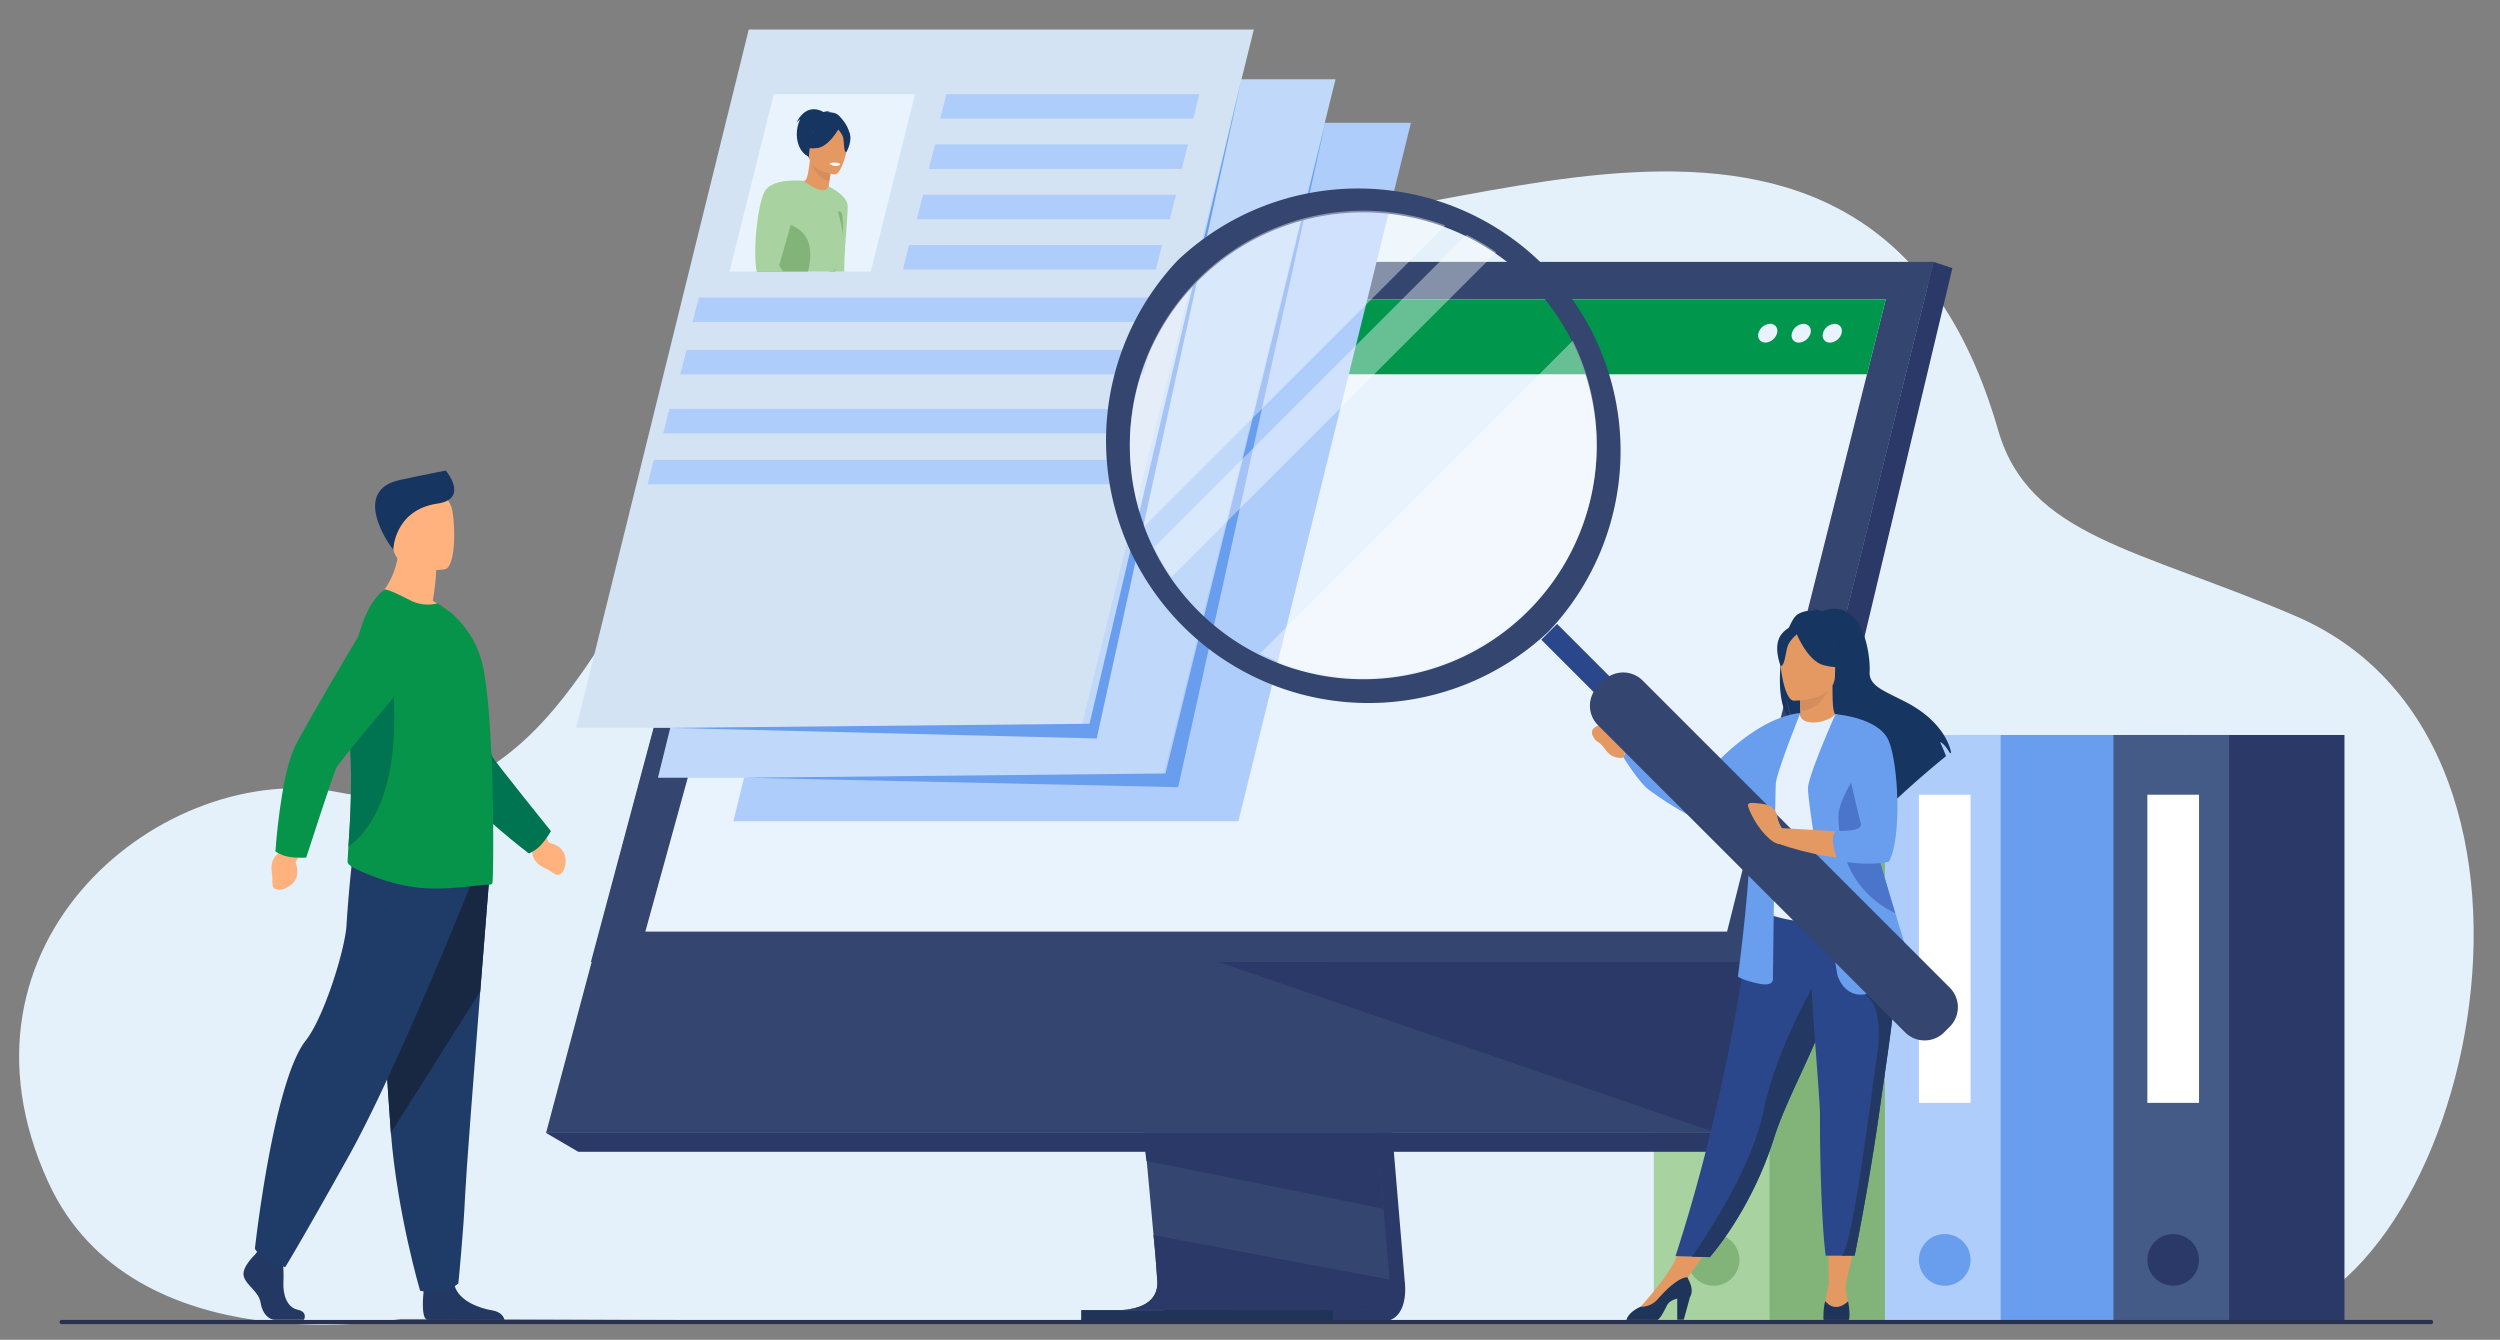 <svg version="1.1" id="Layer_1" xmlns="http://www.w3.org/2000/svg" xmlns:xlink="http://www.w3.org/1999/xlink" x="0" y="0" viewBox="0 0 2719.5 1457.4" style="enable-background:new 0 0 2719.5 1457.4" xml:space="preserve"><rect x="0" y="0" width="2719.5" height="1457.4" fill="#808080" stroke="none"/><style>.st1{fill:#82b479}.st3{fill:#699dee}.st4{fill:#afcdfb}.st5{fill:#fff}.st6{fill:#2a3967}.st8{fill:#344670}.st9{fill:#1e3459}.st10{fill:#e9f3fe}.st12{fill:#233862}.st13{fill:#1f3b68}.st15{fill:#ffb27d}.st16{fill:#163560}.st17{fill:#007451}.st18{fill:#06944b}.st22{fill:#e49963}.st23{fill:#a8d2a0}.st24{fill:#d68d5d}.st25{fill:#2b478b}.st28{opacity:.4;fill:#fff}</style><path d="M436.1 1434.7s-291 53.4-383.6-148.7c-120.2-262.3 126.7-461.1 316.1-424.1 412.6 80.7 313.2-810 975.4-628.2 186.2 51.1 689.3-252.5 829.6 234.3 33.4 115.8 151.6 128.5 323.2 202 335.8 143.8 182.3 767.1-57.7 769.5-240 2.5-2003-4.8-2003-4.8z" style="fill:#e5f1fa"/><path transform="rotate(-180 1964.8 1118.8)" class="st1" d="M1879.1 799.5h171.4v638.6h-171.4z"/><path transform="rotate(-180 1862 1118.8)" style="fill:#a8d29f" d="M1799.1 799.5H1925v638.6h-125.9z"/><circle class="st1" cx="1864.1" cy="1370.5" r="28.1"/><path transform="rotate(-180 2216.2 1118.8)" class="st3" d="M2130.5 799.5h171.4v638.6h-171.4z"/><path transform="rotate(-180 2113.4 1118.8)" class="st4" d="M2050.5 799.5h125.9v638.6h-125.9z"/><circle class="st3" cx="2115.5" cy="1370.5" r="28.1"/><path class="st5" d="M2087.4 864.5h56.2v335.2h-56.2z"/><path transform="rotate(-180 2464.6 1118.8)" class="st6" d="M2378.9 799.5h171.4v638.6h-171.4z"/><path transform="rotate(-180 2361.9 1118.8)" style="fill:#455b87" d="M2298.9 799.5h125.9v638.6h-125.9z"/><circle class="st6" cx="2364" cy="1370.5" r="28.1"/><path class="st5" d="M2335.9 864.5h56.2v335.2h-56.2zM1833.9 868.8h56.2V1204h-56.2z"/><g><path class="st6" d="m1467.7 675.8 60.4 718.4s6.3 43.5-26.1 43.6c-53.3.1-265.1 0-265.1 0s40.1-9.1 39.6-29.5c-.6-24-70.6-739.4-70.6-739.4l261.8 6.9z"/><path class="st8" d="M1219.8 1424.8c10.5 0 212.8.7 264.7 0 22.6-.3 26.6-20.1 26.8-32.9.1-6.1-.7-10.7-.7-10.7l-1.6-18.7-4-47.6-3.5-42-4.5-54-3.8-45.6-42.9-510.5-261.8-6.8s29.5 299.4 50.4 517.3l6.6 69.3 1.9 20.3 5.2 56.3 2.2 24.5a1296 1296 0 0 1 4.2 51.7c0 2.1-.2 4-.5 5.8-4.4 22.9-34.8 23.6-38.7 23.6z"/><path class="st8" d="M846.7 284.9h1256.7L1956.2 876l-20.1 81-68.6 275.4H594z"/><path class="st6" d="m2103.4 284.9 20.4 6.8-229.2 961.2-27.1-20.5zM1894.6 1252.9H629l-35-20.5h1273.5z"/><path class="st9" d="M1176.1 1425.1h274v13h-274z"/><path class="st6" d="m1245.8 1252.9 1.4 10 257.7 52-3.5-42-1.7-20zM1219.8 1424.8c10.5 0 212.8.7 264.7 0 22.6-.3 26.6-20.1 26.8-32.9l-256.5-48.3a1296 1296 0 0 1 4.2 51.7c0 2.1-.2 4-.5 5.8-4.4 23-34.8 23.7-38.7 23.7zM1324.6 1046.2l542.9 186.2 46.4-186.3z"/><path class="st8" d="M846.7 284.9h1256.7L1914 1046.1l-1271.2.3z"/></g><path class="st10" d="M702 1013.4h1176.7L2012 482.5l10.2-40.7 8.7-34.7 20.4-81.4H891.6l-22.4 81.4-9.6 34.7-11.2 40.7z"/><path style="fill:#00964b" d="M891.6 325.7h1159.7l-20.4 81.4H869.2z"/><g><path class="st10" d="M1995.7 352.3c5.6 0 9 4.6 7.6 10.2a14 14 0 0 1-12.7 10.2c-5.6 0-9-4.6-7.6-10.2a13.8 13.8 0 0 1 12.7-10.2zM1961.9 352.3c5.6 0 9 4.6 7.6 10.2a14 14 0 0 1-12.7 10.2c-5.6 0-9-4.6-7.6-10.2a13.8 13.8 0 0 1 12.7-10.2zM1912.8 362.4a14 14 0 0 1 12.7-10.2c5.6 0 9 4.6 7.6 10.2-1.4 5.6-7.1 10.2-12.7 10.2s-9-4.5-7.6-10.2z"/></g><g id="man_1_"><path class="st12" d="M277.3 1364.9s-15 13.9-12.1 23.7c2.9 9.9 16.4 16.4 18.3 28.5 1.8 12.1 9.1 18.6 15.7 18.6h31.4s4.8-8.5-6.9-11c-11.7-2.6-16.1-16.7-15.4-29.9.7-13.2-1.1-30.7-1.1-30.7l-24.8-5.8-5.1 6.6zM548.8 1435.8h-83.3c-.7-.2-1.3-.3-1.6-.5-5.5-2.8-3.8-24-3.1-30.6l.2-1.9s29.2-23.4 33.2-5.5l.4 1.6c5.1 16.7 27.7 24.4 40.8 26.5 10.1 1.7 12.7 7.5 13.4 10.4z"/><path class="st13" d="m532.1 956.5-9.7 122c-7.1 90.4-15.6 201.5-16.5 222.6-1.5 36.5-7.3 95-7.3 95s-13.9 13.9-41.6 8c0 0-24.7-83.4-31.8-171.7l-.3-4.4c-6.6-89.9-16.8-279.1-16.8-279.1l124 7.6z"/><path d="m532.1 956.5-9.7 122-97.2 153.9-.3-4.4c-6.6-89.9-16.8-279.1-16.8-279.1l124 7.6z" style="fill:#182842"/><path class="st13" d="M511.8 963.1s-80 200.6-132.6 294.8c-52.6 94.3-69 120.6-69 120.6s-30.1-12.1-32.9-20.3c0 0 20.1-182 55.3-226.3 19.9-25.1 43.3-100.3 44.4-126.6a1517 1517 0 0 1 7.1-78.4l127.7 36.2z"/><path class="st15" d="m592.7 907.7 4.6 9.1s23.3 3.2 16.9 27.5c0 0-3.4 10-9.9 6.8-6.4-3.2-3.3-2.9-12.4-7.1-9.2-4.2-14.5-12.4-12.5-19.9l-1.5-7.9 14.8-8.5zM470.8 653.5c3.6-21 3.7-33.5 3.7-33.5l-40.6-32.7c1.5 45-27.3 66.6-27.3 66.6s54.1 26.6 85.4 16.8c-.1 0-7.8-9.8-21.2-17.2z"/><path class="st15" d="M484 619.3s-51.6 8.6-56.5-23.7c-4.8-32.2-14.8-52.8 18-59.7 32.8-6.8 41 4.5 45.3 14.9 4.2 10.4 6.5 65.4-6.8 68.5z"/><path class="st16" d="M427.8 597.9s1-43.2 48.1-50.1c32.2-4.7 12.7-31.7 9-35.9 0 0-24.6 4.7-49.9 10.2-52.8 11.5-12.8 69.3-7.2 75.8z"/><path class="st17" d="M587.3 920.4c6.9-7.1 12-16.3 12-16.3s-58.7-72.9-63.4-80.5c-4.8-7.6-40.4-128.8-40.4-128.8l-90.1-18.3s75.2 155.2 87.7 174.1c20.6 31.3 82.2 77.8 82.2 77.8s6.6-2.5 12-8z"/><path class="st18" d="M535.5 961.1c-.9.8-2 1.3-3.3 1.3-11.7-.2-46 6.4-74.9 3.4-24.4-2.3-46-9.6-69.2-20-3.1-1.4-10.2-5.2-10-8.6.1-3.8.5-9.2.9-16.1 1.6-24 4.5-65.2 1.7-112.7-.5-8.9-.8-17.6-.8-26.3-.2-64.4 12.3-121.4 38-140.6 2.2-1.6 15.9 5.3 28.2 11.4a41.4 41.4 0 0 0 30.2 3.3l14.2 10.3a107.1 107.1 0 0 1 33.8 54c5.3 21.4 8.5 60.1 10.2 100.2.8 18.2 1.4 36.5 1.6 53.9v.6c.2 1.7.2 3.6.2 5.3.6 44.6 0 80-.8 80.6z"/><path class="st17" d="M379 921c1.6-24 4.5-65.2 1.7-112.7-.5-8.9-.8-17.6-.8-26.3 10.7-25.9 19.4-44.8 19.4-44.8h27c0 .1 19.7 135.1-47.3 183.8z"/><g><path class="st15" d="m326.5 929.4-5.1 8.8s10 21.2-13.8 29.2c0 0-10.2 2.6-11.1-4.5-.9-7.1.6-4.3-.9-14.3s2.4-18.9 9.8-21.3l5.8-5.6 15.3 7.7z"/><path class="st18" d="M312.9 931.8c9.7 1.9 20.2 1.1 20.2 1.1s28.8-89 32.5-97.2c3.7-8.1 85.6-104.4 85.6-104.4l-34-85.3s-88.6 148-97.6 168.8c-14.9 34.4-20 111.4-20 111.4s5.7 4.1 13.3 5.6z"/></g></g><g><path class="st4" d="M1347.1 893.4H797.7l187.8-759.8h549.3z"/><path style="fill:#c0d8f9" d="M1265 846H715.7L903.5 86.2h549.3z"/><path style="fill:#d4e3f4" d="M1176.1 791.8H626.8L814.5 32.1h549.4z"/><path class="st3" d="m1441.6 133.6-173.8 707.8-456.7 4.6 470.5 10.3z"/><path class="st3" d="m1350.4 86.2-165.2 701.1-456.6 4.5 464.4 11.5z"/><path class="st10" d="M947.2 295.4H793.6l48.1-193h153.6z"/><path class="st4" d="M1298 129h-275.3l6.8-26.6h275.2zM1285.5 183.8h-275.2l6.8-26.7h275.2zM1272.6 238.5H997.3l6.8-26.7h275.2zM1257.3 293.2H982.1l6.7-26.6h275.3zM1257.3 350.2H753.4l6.8-26.6h503.9zM1243.9 407.2H740l6.8-26.6h503.8zM1225.2 471.4H721.4l6.7-26.6H1232zM1208.3 526.8H704.4l6.8-26.6h503.9z"/><defs><path id="SVGID_1_" d="M947.2 295.4H793.6l48.1-193h153.6z"/></defs><clipPath id="SVGID_2_"><use xlink:href="#SVGID_1_" style="overflow:visible"/></clipPath><g style="clip-path:url(#SVGID_2_)"><path class="st22" d="M960.6 314.6s9-4.1 12.5-2.9c3.5 1.3 13.1 5.4 12.8 9.5-.2 4.1-15.5 8.7-25.8 3.7-10.1-5 .5-10.3.5-10.3z"/><path class="st23" d="m963.3 325.9-.6 1.4c-3 4.9-53 5.1-58.7 1-2.6-1.8-3.3-27.1-3.4-54.5-.1-33.8.9-70.9.9-70.9S921 212 922 223.1c1 11.2-7.3 78.2-1.6 82.3 5.7 4.1 32 4.6 40.8 7.2 0 .1 3.7 8.1 2.1 13.3z"/><path class="st16" d="M912.8 126c-3.4-3.6-9-3.9-12.6-4.1 1-.8 2.9-.9 2.9-.9-2.2-.6-7.4.9-7.4.9s-17.4-12-29.3 11.4c0 0 1.7-1.7 4-3.5-6.8 13.5-4.5 35.5 10.7 41.3 10 3.8 66.7-8.6 31.7-45.1z"/><path class="st22" d="M902.2 208.5c.1.1-10.6 3.9-17.8.9-6.8-2.8-10.2-12.6-10.1-12.6 3.1-.2 4.5-4.2 6.7-21.9l1.3.4 22.2 7.4s-1.4 7.1-2.3 13.8c-.8 5.8-1.2 11.3 0 12z"/><path class="st24" d="M904.4 182.9s-1.4 7.1-2.3 13.8c-12.7-2-17.9-14.5-19.8-21.3l22.1 7.5z"/><path class="st16" d="M880.3 172.6s-5.3-11.4-5.7-20.6c-.3-6.6 6.1-30 29.6-23.5 0 0 6.9 1.6 12.8 6.9 4.7 4.2 11.3 12.7.2 32.5l-3.1 6.7-33.8-2z"/><path class="st22" d="M907.9 189.8s-30.2-3.4-27.8-22.2c2.4-18.8.1-31.8 19.5-30.4 19.4 1.4 22.2 9 22.9 15.5.7 6.4-6.7 37.5-14.6 37.1z"/><path class="st1" d="M909.8 232.3c-.2-2.2 4.5-3.2 5.3-1.2 1.6 3.8 1.4 8.4 1.8 12.1 1 10.5-3.1 24.2-3.1 24.2l-4-35.1z"/><path class="st16" d="M923 142.1c-3.9-6.2-7.6-5.5-9.8-4-5.2-10.6-27.6.8-27.6.8-3.8 13.2-14.5 19.6-14.5 19.6s5 4.1 18.1 2.5c10.3-1.3 19.3-14.5 22.7-20.1 1.6 1.8 4.9 6 5.5 9.7.9 5 .3 14.9 3.2 14.9.1.1 8.2-14 2.4-23.4z"/><path class="st5" d="M902.6 177.6s.3 2.5 6.2 2.9c0 0 5 .3 5.2-2.3.1-.1-4.5-2.6-11.4-.6z"/><path class="st1" d="m963.3 325.9-.6 1.4c-3 4.9-53 5.1-58.7 1-2.6-1.8-3.4-33.2 3.7-60.3 1.7 16.2-1.4 48.7 7.1 51.3 9.6 3 35.9 3.1 48.5 6.6z"/><path class="st23" d="M915.5 268.9c-19.8 57.2-10.8 67.6-17.9 72.5l-6 1.7c-7.3 4.9-6.6-2.1-28.5 4.2-10.4 3-23.9 7-35.4 9-4.3.7-8.4 1.1-11.9 1.1-6.8-.1-11.6-1.9-12.6-6.6-3-13.7 24.1-45.6 21.6-70l-.1-.6c-.1-2.1.1-4.5.6-7.1 2.8-13.1 13.6-31.3 24.4-46.6 11.9-16.9 23.8-30.3 24.6-29.7 23.3 18.2 27.2 6.1 27.2 6.1s20.8 46.5 14 66z"/><path class="st1" d="M893.7 342.6s.1 0 0 0c-7.3 4.9-8.7-1.5-30.7 4.8-10.4 3-23.9 7-35.4 9-5.8.3-10.1.6-11.9 1.1-6.8-.1-11.6-1.9-12.6-6.6-3-13.7 24.1-45.6 21.6-70l-.1-.6c-.2-2.4.1-4.8.6-7.1 2.5-9.9 11.3-19.9 21.8-34.7 4.8 6.6 47.8 5.2 30.3 62.5-5.4 17.4 15.6 27.3 16.4 41.6z"/><path class="st22" d="M891.3 345.3s9.6-1 13.6 1.3 11.9 7.8 10.9 10c-1.1 2.3-11.3 2.2-15.3-.7-3.9-2.9-7.5-.3-12.4-2.7-5-2.4 3.2-7.9 3.2-7.9z"/><path class="st23" d="M874.3 196.8s-34.3-4-42.6 11.7c-8.3 15.7-13.9 74-7.2 92.6 6.7 18.6 54.6 48.8 60.2 50.5 5.5 1.7 10.2-6.6 10.1-7.6-.1-1-47.8-51.1-47-55.5.7-4.3 26.5-91.7 26.5-91.7z"/></g></g><g><path class="st22" d="m2019.8 1345.8-12.2 51.5-18.4-.1-.6-51.4zM1865.5 1348l-34.9 49.3-13.5-17.4 20.9-38.7z"/><path class="st16" d="M1956.1 667.9c6.3-3.6 13.9-4 19.2-3.7-1.4-1.4-4.1-1.9-4.1-1.9 3.3-.5 10.6 2.8 10.6 2.8 45.8-17.6 53 49.8 52 65.4-1 15.7 15.4 20.8 39.2 33.1 45.5 23.5 49.4 55.1 49.4 55.1l-1.1.7c-2.3-3.8-6.9-11-10.8-12.1.1.3 4.6 9.9 6.3 15.3a1090.3 1090.3 0 0 0-56 48.8c.1-3.1 0-7.6-1.2-9.9l-2.2 13c-9.4 8.6-15.8 14.7-15.8 14.7 1.2-12.7-57.3-79.5-87.7-99.5a88.8 88.8 0 0 1-10.3-31.7 84.7 84.7 0 0 0 6.2 28.7c-25.5-23.7-10.5-109.3 6.3-118.8z"/><path class="st22" d="M1955.9 790.8c-.2.1 14.7 7.8 25.9 4.7 10.5-2.9 17.4-16.5 17.2-16.5-4.5-.9-5.7-7-5.6-33.3l-2 .4-33.9 6.7s.8 10.7.8 20.7c.1 8.4-.5 16.4-2.4 17.3z"/><path class="st24" d="M1957.5 752.7s.8 10.7.8 20.7c18.9-.5 29-17.8 33.1-27.4l-33.9 6.7z"/><path class="st16" d="M1994.9 742.4s9.9-15.7 12.3-29.1c1.7-9.6-3.2-45.1-38.8-40 0 0-10.4 1-20.1 7.6-7.7 5.2-18.9 16.5-6.4 47.5l3.2 10.5 49.8 3.5z"/><path class="st25" d="m1822.6 1366.4 17.9.5 19.4.6s44.9-50 70-130l1.9-5.7c13.8-40.2 42.3-90.6 57.4-136.2a1104.2 1104.2 0 0 0 8.3-26.7 485.8 485.8 0 0 0 17.3-90.9l-108.7.9s-17.5 184.6-83.5 387.5z"/><path d="M1921.3 916.5c.3 51.7-7.6 73.9-7.6 73.9s46.5 23.6 101.8 6.2l41.6-8.4c-.9-2.1-12.2-37.9-13.1-39.8-11.7-25.1-13.3-37.2-14.7-44.9a161.7 161.7 0 0 1-1.3-43.3c3.4-37.2 13.4-68 13.4-68-15.1-3.4-29.2-9.5-44.9-15.3-3.6 4.5-14.6 9.2-24.2 9-11-.2-14.6-5-14-10.1-11.7 6.5-21.1 12.7-21.1 12.7-10 17.3-30.2 34.2-31.7 60.7-.3 6.4 15.8 65.8 15.8 67.3z" style="fill:#e7f1fd"/><path class="st3" d="M1858.2 839.6c16-18.6 57.3-59 99.9-64l-36.8 71.7s-2.1 12.3-13 19.4c-26.7 17.5-60.6 25.3-60.6 25.3s-23-10-54.4-33.1c-9.9-7.2-27.2-34.8-27.2-34.8l4.7-15.6s29.4 16.5 39.9 21.2l29.5 13.7a15 15 0 0 0 18-3.8z"/><path class="st22" d="M1951.2 762.2s44.8.7 44.9-27.2c0-27.9 5.8-46.6-22.8-48.3-28.6-1.7-34.2 9-36.5 18.3-2.3 9.4 2.8 56.3 14.4 57.2z"/><path class="st16" d="M1952.9 686.1s12.3 32.8 31.1 37.6c18.8 4.8 27-.2 27-.2s-14.4-11.5-17.4-31.5c-.1 0-31.5-21.5-40.7-5.9z"/><path class="st16" d="M1955.9 688.8s-9.2 7.3-11.4 14.4c-2.2 7.1-3.2 21.7-7.5 21.3 0 0-9.2-22.3 1.1-34.9 11.1-13.4 17.8-.8 17.8-.8z"/><path class="st22" d="M1770.8 808.6s-6.3-22.8-31.4-19.6c-2.9.9-11.3 4.2-5.9 13.2 4 6.6 5.7 3.2 11.9 12.1 6.2 8.9 13 10.9 20.7 9.9l4.7-15.6zM2008.2 1394.5s-1.5 10.2 2.3 21.2c0 0 3 13.7-10.5 13.9-13.5.3-16.8-1-15.3-9.4s4.4-22.9 4.4-22.9l19.1-2.8z"/><path class="st9" d="m1983.5 1435.4.8.4h26.4l.7-.4c1.5-6.9-1-19.8-1-19.8-15.3 14-24.8-.3-24.8-.3-2.4 5.9-2.1 20.1-2.1 20.1z"/><path class="st22" d="M1784.6 1421.5s24.8-27.6 32.5-41.6l18.5 9.5-41.3 38.8-9.7-1.3v-5.4z"/><path class="st9" d="M1769.2 1435.8h34c3.3-2.4 6.3-8.1 10.1-15.7 2-4.1 6.6-6.3 11.2-7.5v23h7.1l6.7-24.4c4.4-8.1.3-15.4-2.8-21.8-3.6 0-13.3 2.5-31.6 23.1a24 24 0 0 1-19.3 9l-.3.1c-11 5-14.2 11.2-15.1 14.2z"/><path class="st3" d="M1958.4 775.6s-25.9 64.1-26.7 77c-.8 13-3.1 212-3.1 212s1.5 9.2-16 5.3c-17.5-3.8-22.1-7.6-22.1-7.6s16.8-122.8 12.2-165.5c-4.6-42.7 35.1-112.4 35.1-112.4l20.6-8.8z"/><path class="st12" d="m1840.5 1366.9 19.4.6s44.9-50 70-130l1.9-5.7c13.8-40.2 42.3-90.6 57.4-136.2a1104.2 1104.2 0 0 0 8.3-26.7l-16-12.1s-48 77.8-62.9 151c-12.9 63.6-64.7 140.1-78.1 159.1z"/><path class="st25" d="M1979.8 1214.6c-.3 35.6 1.5 117.5 6.2 151.3h17.2l14.3-.1a2896.1 2896.1 0 0 0 25.9-149.7c4.9-34.5 9.3-64 12.7-89.5 3.4-25.6 5.8-47 6.6-65.2l.3-8.3v-7.9l-93.9-9.2c1.3 62.5 10.9 157.9 10.7 178.6z"/><path class="st12" d="m2003.2 1365.9 14.3-.1a2896.1 2896.1 0 0 0 25.9-149.7c4.9-34.5 9.3-64 12.7-89.5 3.4-25.6 5.8-47 6.6-65.2l-34.5 20.3s22 7.8 13.6 66.5c-8.3 58.8-26.9 209.4-38.6 217.7z"/><path class="st3" d="M1998.8 1060.9s6.6 23.9 29.5 20.8a278 278 0 0 0 55.4-16.8s-9.8-30.9-21.9-71.5a2376.2 2376.2 0 0 1-41.5-152.5 248.1 248.1 0 0 1-4.7-27.2l-19-36.8s-28.3 63.5-29.8 79.5c-1.6 16.1 32 204.5 32 204.5z"/><path d="M1999.8 890c1 25.9 7.1 76.3 61.5 103.2l.4.2a2376.2 2376.2 0 0 1-41.5-152.5c-10 15-21 34.9-20.4 49.1z" style="fill:#4a75cb"/><path transform="rotate(-45 1719.4 721.4)" class="st25" d="M1707.2 673.1h24.3v96.5h-24.3z"/><path class="st8" d="m2120.9 1116.9-6 6a30 30 0 0 1-42.6 0L1738.4 789a30 30 0 0 1 0-42.6l6-6a30 30 0 0 1 42.6 0l333.9 333.9a30 30 0 0 1 0 42.6zM1281.2 283.1a285.5 285.5 0 0 0 403.6 403.6 285.5 285.5 0 0 0-403.6-403.6zm381.3 381.4a253.9 253.9 0 1 1-359.1-359.1 253.9 253.9 0 1 1 359.1 359.1z"/><path class="st22" d="m2021.6 854.1-25.1-77.2c.1 0 31.6 9.4 47.5 17.4 0 0 9.9 12.8 16.1 42.3 0 0 6.5 70.9-8 96.8 0 0-45.8 9.2-119-16v-16.8s80.1 4.2 96.5 6.1l-8-52.6z"/><path class="st3" d="M1996.6 776.9s46.4 3.3 57.6 28.2c11.2 24.9 14.7 107.8.5 132.2 0 0-19.6 5.6-54.3-.9l-1.3-.2s-11.1-27.1-1.1-32.4c0 0 29.2 1.5 26.2-8.1-3-9.7-27.6-118.8-27.6-118.8z"/><path class="st22" d="M1941.4 905.2s-6.4-7.7-7.7-15.6c-1.4-7.9-5.6-13.7-16.6-15.2-11-1.4-15.7-1.6-15.7 1.5s9 24.8 24.8 37.7c15.7 12.9 15.2-8.4 15.2-8.4z"/></g><g><path class="st28" d="m1595.4 255.4-340.1 340.1c5.5 11.2 11.9 22 19 32.2l353.3-353.3a252 252 0 0 0-32.2-19zM1572.1 245.3a254 254 0 0 0-326.9 326.9l326.9-326.9zM1370.6 710.9a254 254 0 0 0 340.2-340.2l-340.2 340.2z"/></g><path d="M67.1 1440.4h2577.4c1.3 0 2.3-1 2.3-2.3 0-1.3-1-2.3-2.3-2.3H67.1c-1.3 0-2.3 1-2.3 2.3 0 1.3 1 2.3 2.3 2.3z" style="fill:#283250"/></svg>
